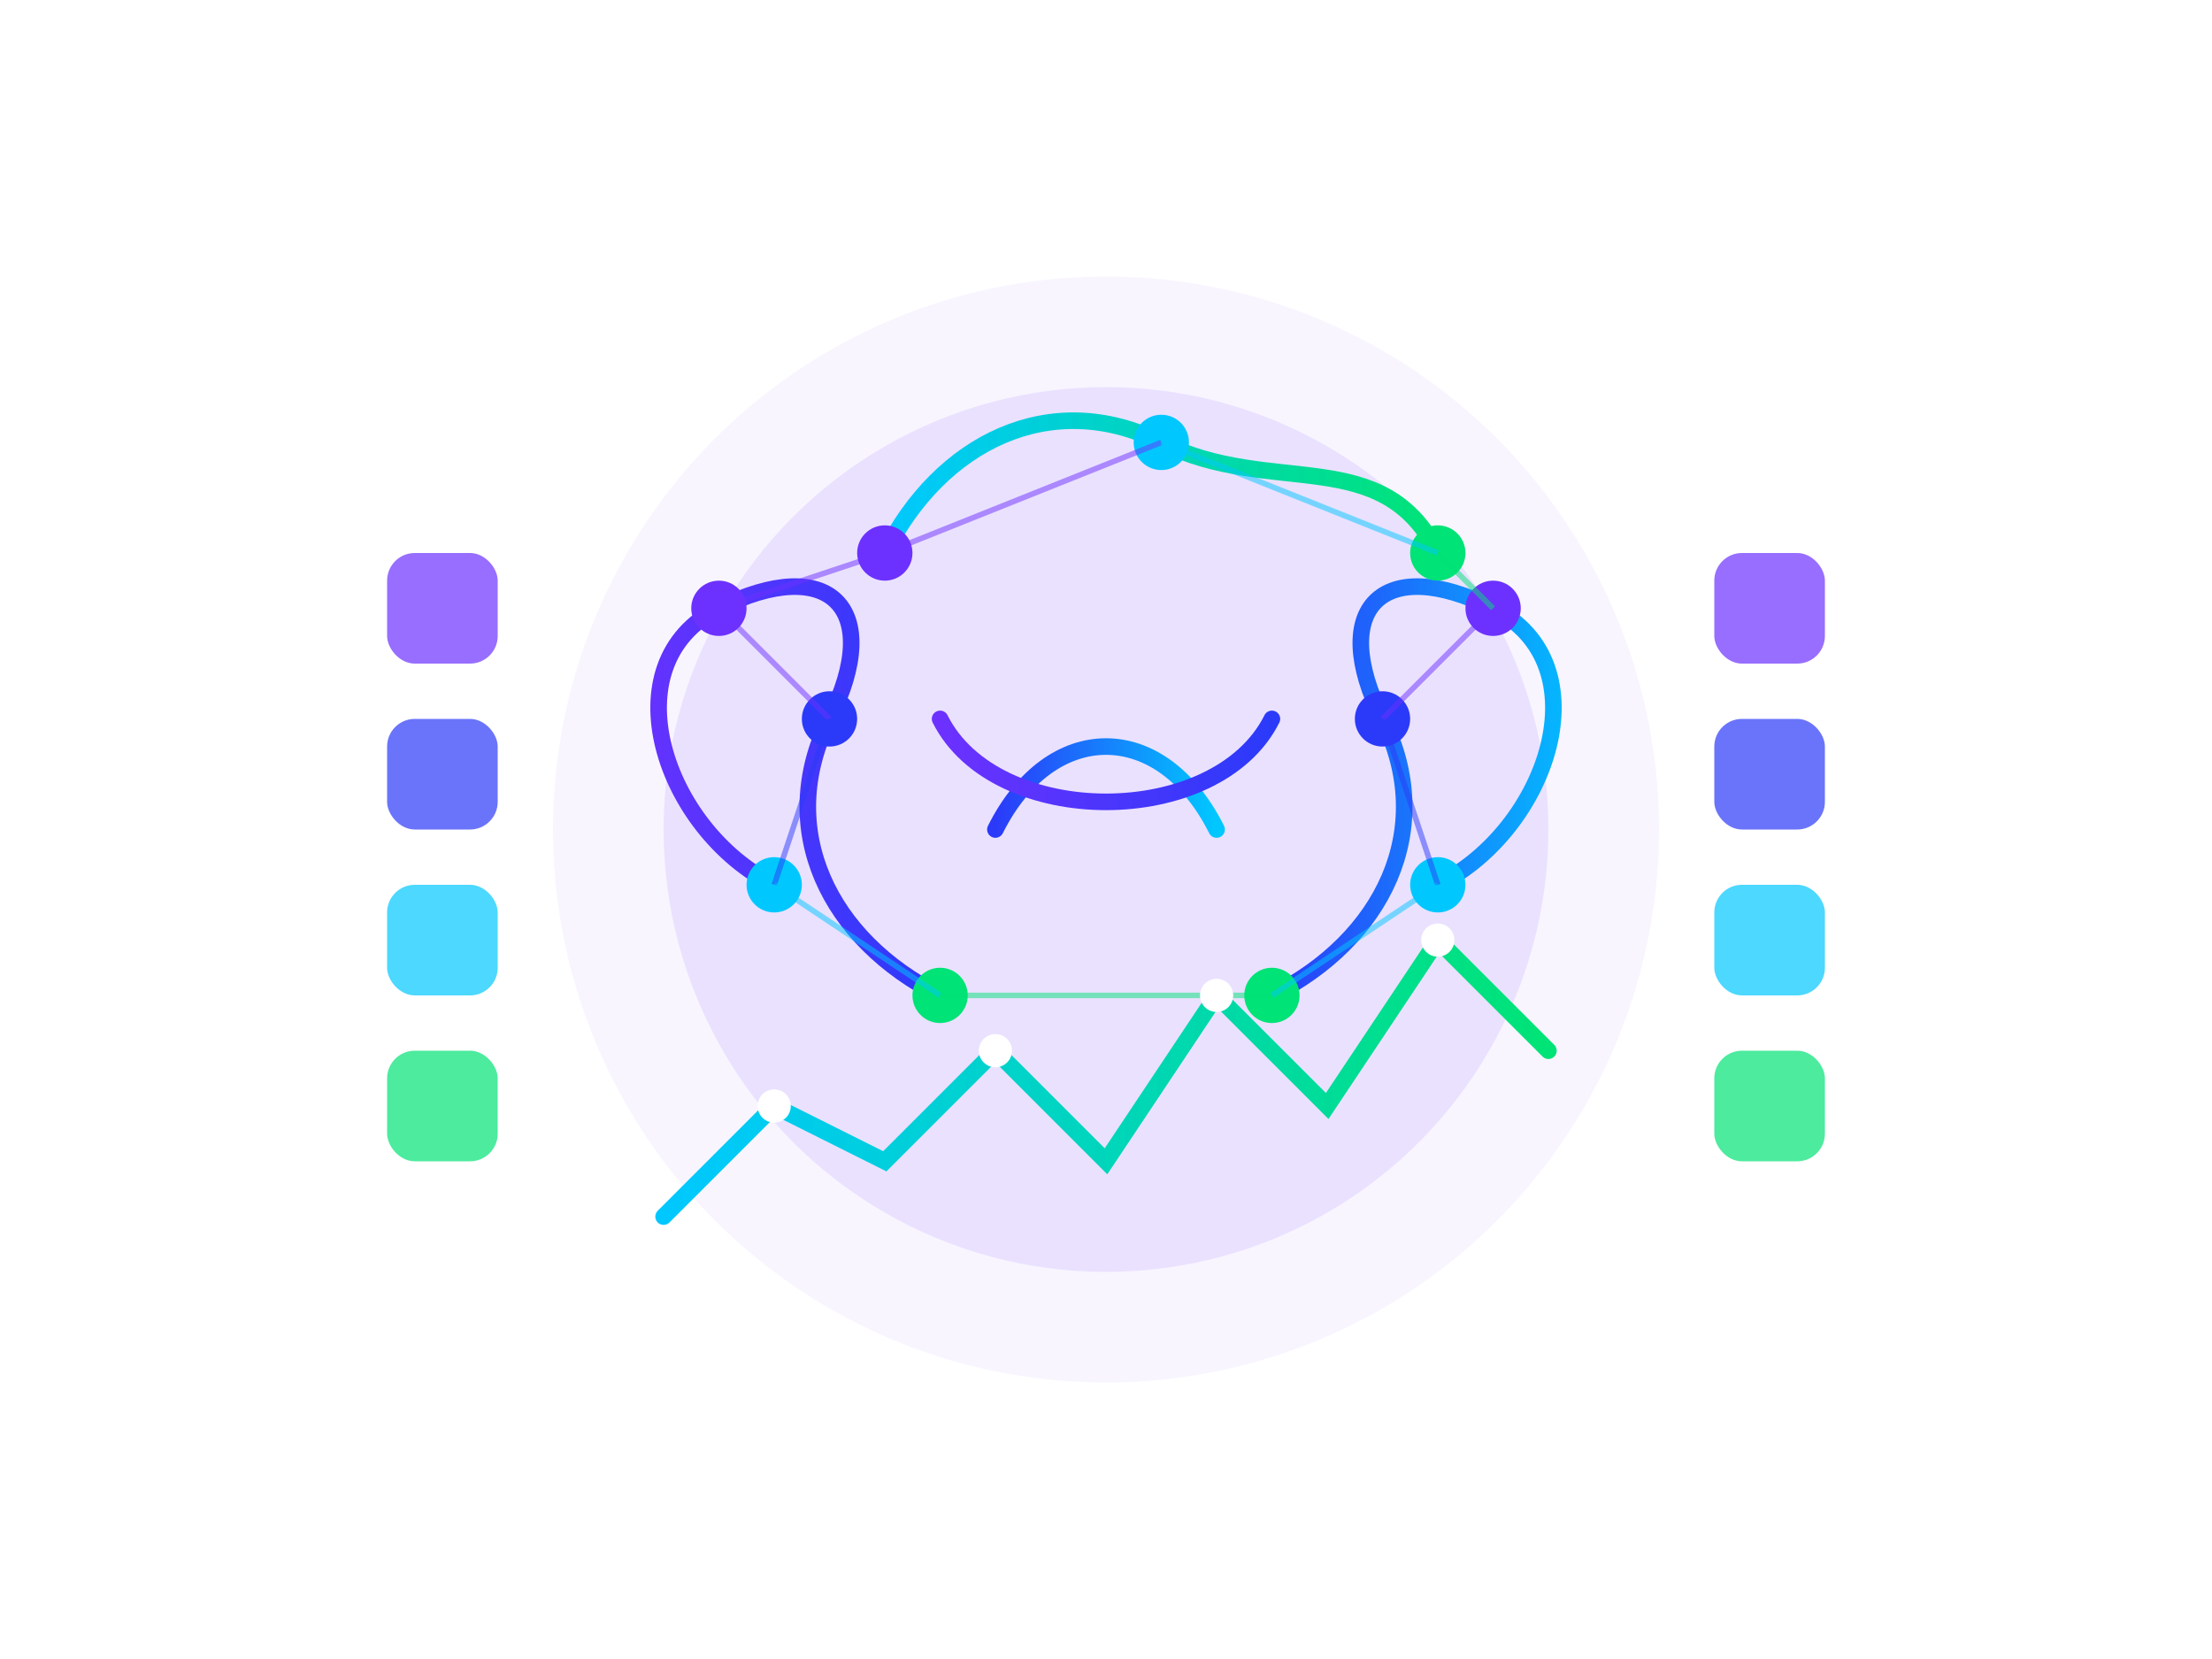 <svg width="400" height="300" viewBox="0 0 400 300" fill="none" xmlns="http://www.w3.org/2000/svg">
    <defs>
        <linearGradient id="gradient1" x1="0%" y1="0%" x2="100%" y2="0%">
            <stop offset="0%" stop-color="#6c31ff" />
            <stop offset="100%" stop-color="#2b3af9" />
        </linearGradient>
        <linearGradient id="gradient2" x1="0%" y1="0%" x2="100%" y2="0%">
            <stop offset="0%" stop-color="#2b3af9" />
            <stop offset="100%" stop-color="#00c8ff" />
        </linearGradient>
        <linearGradient id="gradient3" x1="0%" y1="0%" x2="100%" y2="0%">
            <stop offset="0%" stop-color="#00c8ff" />
            <stop offset="100%" stop-color="#00e376" />
        </linearGradient>
        <filter id="glow" x="-20%" y="-20%" width="140%" height="140%">
            <feGaussianBlur stdDeviation="5" result="blur" />
            <feComposite in="SourceGraphic" in2="blur" operator="over" />
        </filter>
    </defs>
    
    <!-- Brain background -->
    <circle cx="200" cy="150" r="100" fill="rgba(108, 49, 255, 0.05)" />
    <circle cx="200" cy="150" r="80" fill="rgba(108, 49, 255, 0.1)" />
    
    <!-- Brain structure -->
    <path d="M170 180C150 170 140 150 150 130C160 110 150 100 130 110C110 120 120 150 140 160" stroke="url(#gradient1)" stroke-width="3" stroke-linecap="round" filter="url(#glow)" />
    <path d="M230 180C250 170 260 150 250 130C240 110 250 100 270 110C290 120 280 150 260 160" stroke="url(#gradient2)" stroke-width="3" stroke-linecap="round" filter="url(#glow)" />
    <path d="M160 100C170 80 190 70 210 80C230 90 250 80 260 100" stroke="url(#gradient3)" stroke-width="3" stroke-linecap="round" filter="url(#glow)" />
    
    <!-- Data nodes -->
    <circle cx="130" cy="110" r="5" fill="#6c31ff" />
    <circle cx="150" cy="130" r="5" fill="#2b3af9" />
    <circle cx="140" cy="160" r="5" fill="#00c8ff" />
    <circle cx="170" cy="180" r="5" fill="#00e376" />
    
    <circle cx="270" cy="110" r="5" fill="#6c31ff" />
    <circle cx="250" cy="130" r="5" fill="#2b3af9" />
    <circle cx="260" cy="160" r="5" fill="#00c8ff" />
    <circle cx="230" cy="180" r="5" fill="#00e376" />
    
    <circle cx="160" cy="100" r="5" fill="#6c31ff" />
    <circle cx="210" cy="80" r="5" fill="#00c8ff" />
    <circle cx="260" cy="100" r="5" fill="#00e376" />
    
    <!-- Data connections -->
    <line x1="130" y1="110" x2="150" y2="130" stroke="#6c31ff" stroke-width="1" opacity="0.5" />
    <line x1="150" y1="130" x2="140" y2="160" stroke="#2b3af9" stroke-width="1" opacity="0.5" />
    <line x1="140" y1="160" x2="170" y2="180" stroke="#00c8ff" stroke-width="1" opacity="0.5" />
    
    <line x1="270" y1="110" x2="250" y2="130" stroke="#6c31ff" stroke-width="1" opacity="0.5" />
    <line x1="250" y1="130" x2="260" y2="160" stroke="#2b3af9" stroke-width="1" opacity="0.5" />
    <line x1="260" y1="160" x2="230" y2="180" stroke="#00c8ff" stroke-width="1" opacity="0.5" />
    
    <line x1="160" y1="100" x2="210" y2="80" stroke="#6c31ff" stroke-width="1" opacity="0.5" />
    <line x1="210" y1="80" x2="260" y2="100" stroke="#00c8ff" stroke-width="1" opacity="0.5" />
    
    <line x1="160" y1="100" x2="130" y2="110" stroke="#6c31ff" stroke-width="1" opacity="0.5" />
    <line x1="260" y1="100" x2="270" y2="110" stroke="#00e376" stroke-width="1" opacity="0.5" />
    
    <line x1="170" y1="180" x2="230" y2="180" stroke="#00e376" stroke-width="1" opacity="0.5" />
    
    <!-- Central data flow -->
    <path d="M180 150 C 190 130, 210 130, 220 150" stroke="url(#gradient2)" stroke-width="3" stroke-linecap="round" filter="url(#glow)" />
    <path d="M170 130 C 180 150, 220 150, 230 130" stroke="url(#gradient1)" stroke-width="3" stroke-linecap="round" filter="url(#glow)" />
    
    <!-- Trading graph -->
    <path d="M120 220 L 140 200 L 160 210 L 180 190 L 200 210 L 220 180 L 240 200 L 260 170 L 280 190" stroke="url(#gradient3)" stroke-width="3" stroke-linecap="round" />
    
    <!-- Highlight dots -->
    <circle cx="140" cy="200" r="3" fill="white" />
    <circle cx="180" cy="190" r="3" fill="white" />
    <circle cx="220" cy="180" r="3" fill="white" />
    <circle cx="260" cy="170" r="3" fill="white" />
    
    <!-- Market data decorative icons -->
    <rect x="310" y="100" width="20" height="20" rx="5" fill="#6c31ff" opacity="0.7" />
    <rect x="310" y="130" width="20" height="20" rx="5" fill="#2b3af9" opacity="0.7" />
    <rect x="310" y="160" width="20" height="20" rx="5" fill="#00c8ff" opacity="0.7" />
    <rect x="310" y="190" width="20" height="20" rx="5" fill="#00e376" opacity="0.7" />
    
    <rect x="70" y="100" width="20" height="20" rx="5" fill="#6c31ff" opacity="0.7" />
    <rect x="70" y="130" width="20" height="20" rx="5" fill="#2b3af9" opacity="0.7" />
    <rect x="70" y="160" width="20" height="20" rx="5" fill="#00c8ff" opacity="0.7" />
    <rect x="70" y="190" width="20" height="20" rx="5" fill="#00e376" opacity="0.7" />
</svg> 